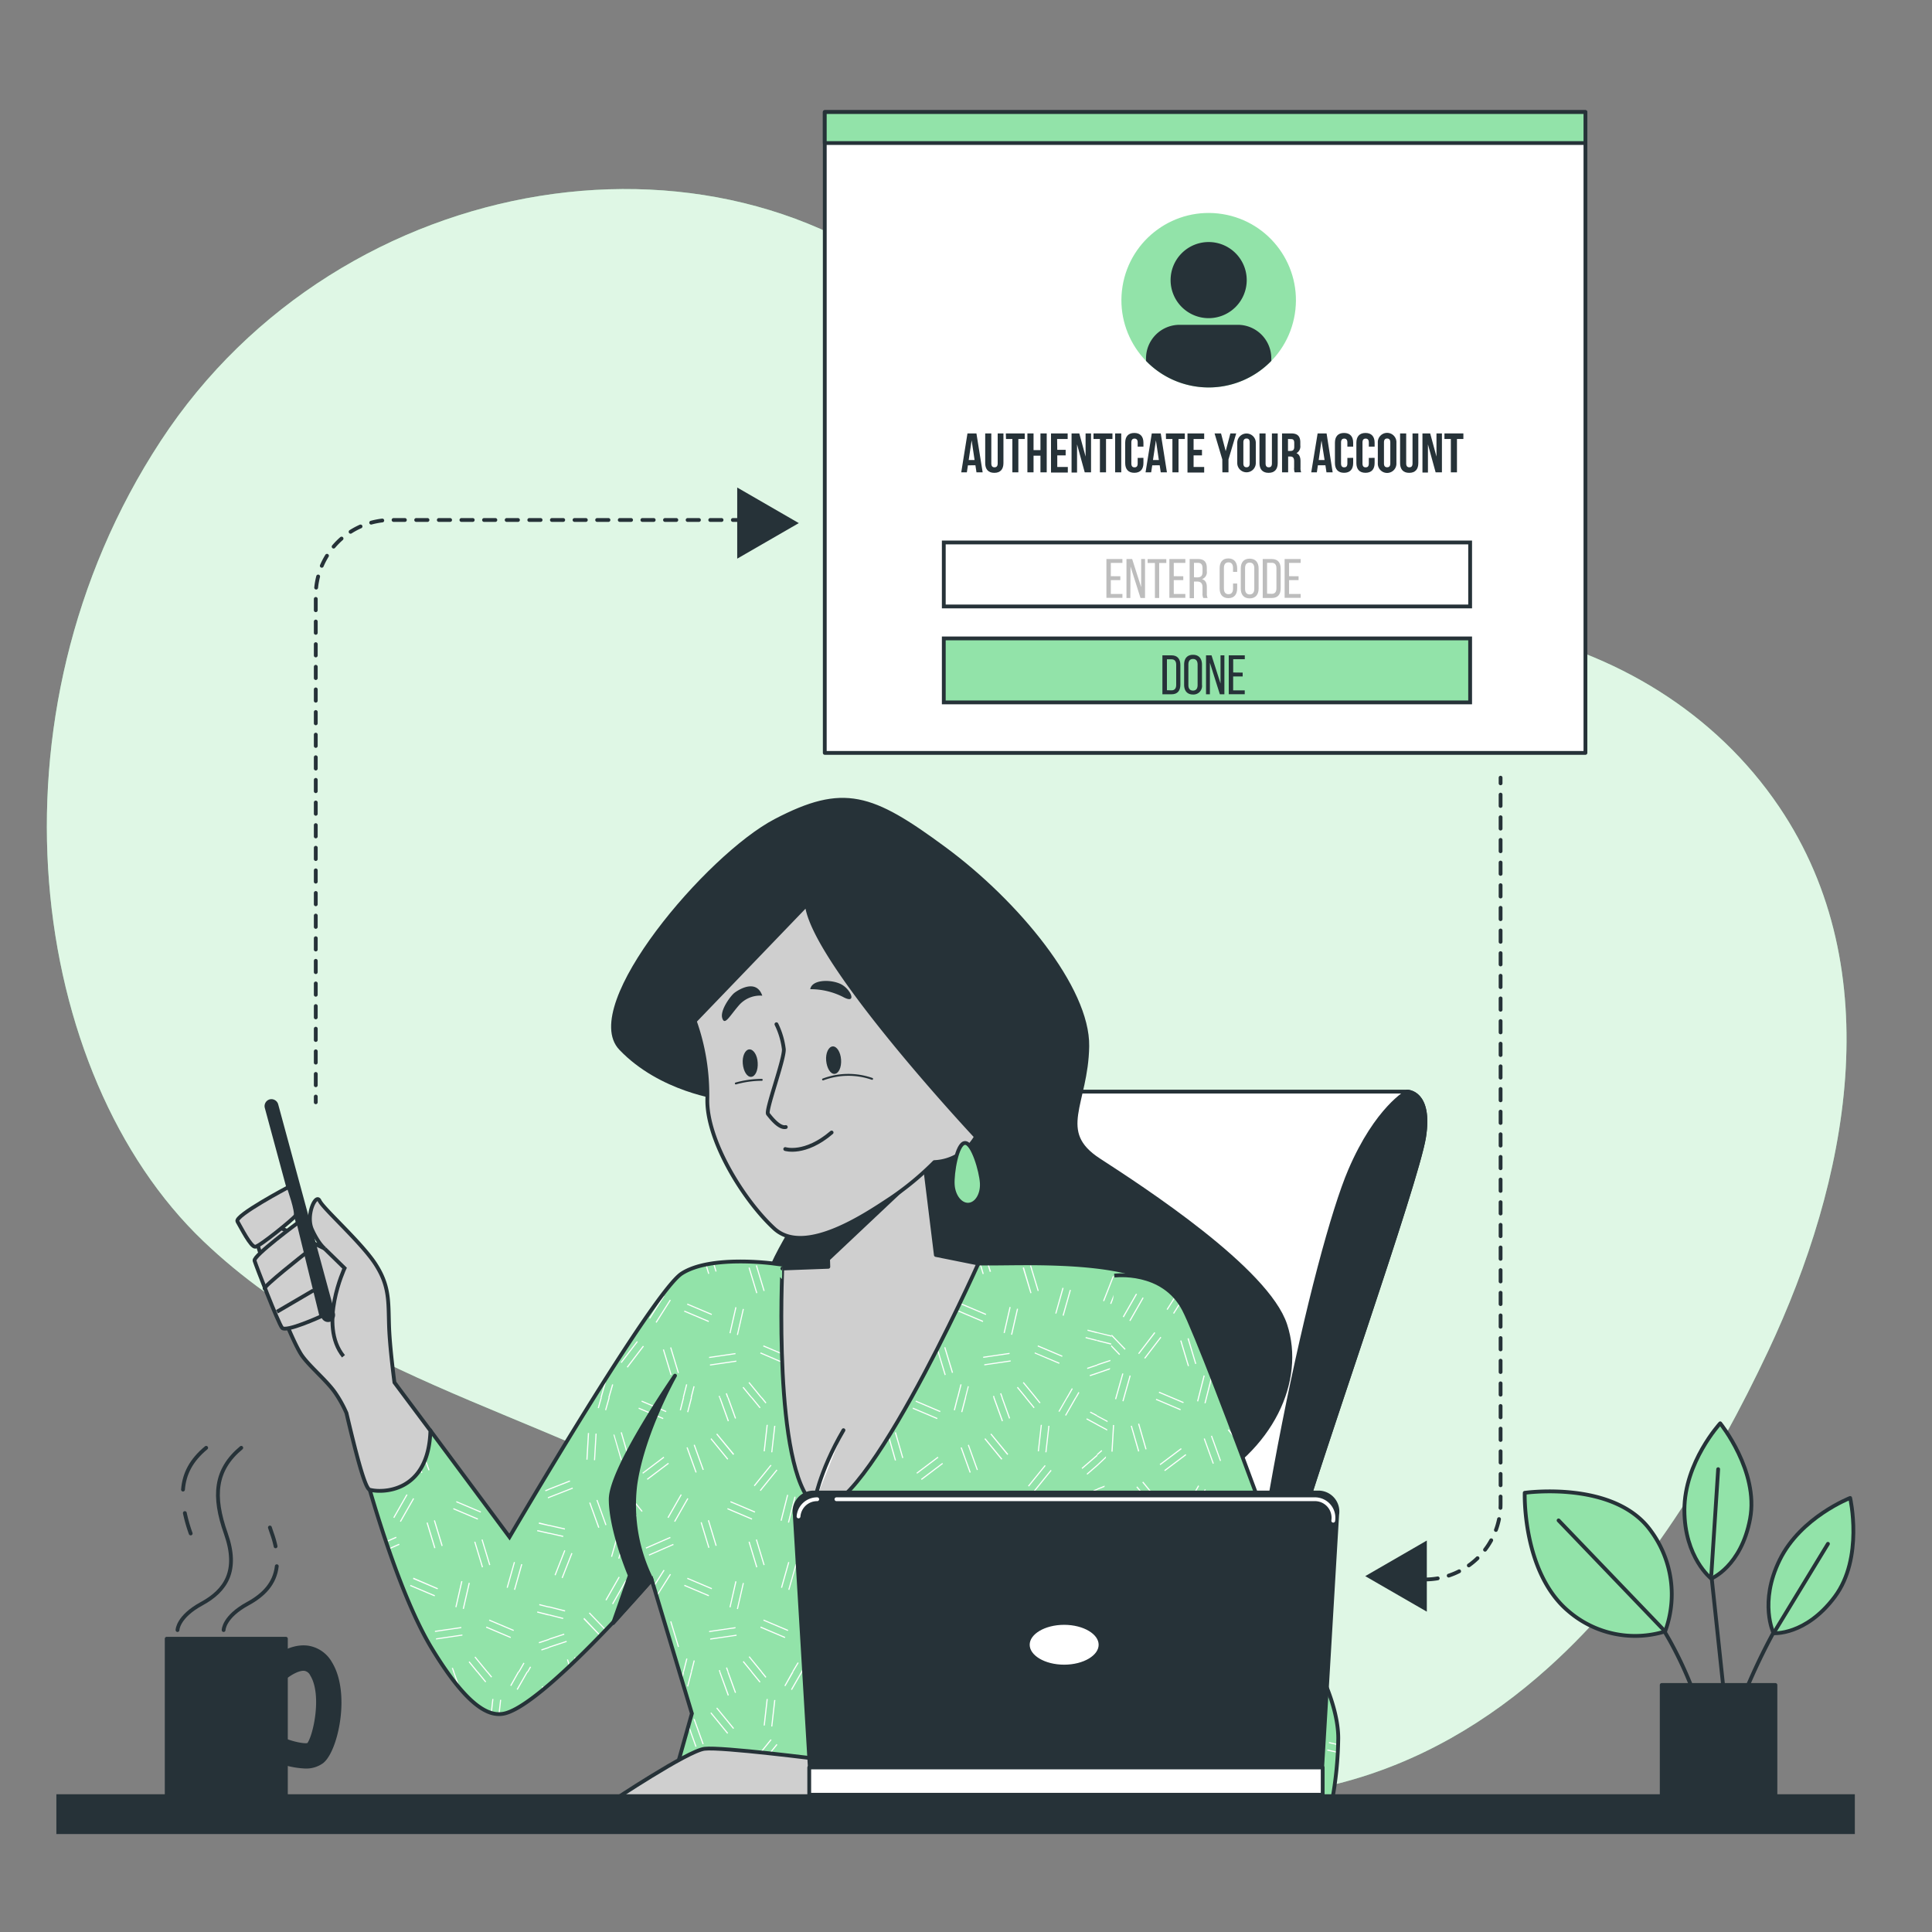 <svg xmlns="http://www.w3.org/2000/svg" viewBox="0 0 500 500"><rect x="0" y="0" width="500" height="500" fill="#808080" stroke="none"/><g id="freepik--background-simple--inject-3"><path d="M400.7,431.59c24.71-22.22,43.07-52.57,56.93-82,20.59-43.72,31.55-98.27,2.81-140.78-16.58-24.52-42.48-40-71.23-45.83-27.66-5.6-54.56-4.39-78.35-21.92-24.06-17.75-45-39.89-66.54-60.5-55.38-53-156-37.8-202.73,33.56s-34,164.06,11,207.06C93,359.81,149.38,367.36,194,397.56c22.11,15,37.57,37.07,61,50.24,27.25,15.31,60.66,21.59,91.36,13.77C367.26,456.24,385.22,445.51,400.7,431.59Z" style="fill:#92E3A9"></path><path d="M400.7,431.59c24.71-22.22,43.07-52.57,56.93-82,20.59-43.72,31.55-98.27,2.81-140.78-16.58-24.52-42.48-40-71.23-45.83-27.66-5.6-54.56-4.39-78.35-21.92-24.06-17.75-45-39.89-66.54-60.5-55.38-53-156-37.8-202.73,33.56s-34,164.06,11,207.06C93,359.81,149.38,367.36,194,397.56c22.11,15,37.57,37.07,61,50.24,27.25,15.31,60.66,21.59,91.36,13.77C367.26,456.24,385.22,445.51,400.7,431.59Z" style="fill:#fff;opacity:0.7"></path></g><g id="freepik--Plants--inject-3"><line x1="446.76" y1="443.85" x2="442.89" y2="407.52" style="fill:none;stroke:#263238;stroke-linecap:round;stroke-linejoin:round;stroke-width:0.985px"></line><path d="M442.87,408.54s-6.95-5.41-6.95-17.78,9.27-22.41,9.27-22.41,10.05,12.37,7.73,24.73S442.87,408.54,442.87,408.54Z" style="fill:#92E3A9;stroke:#263238;stroke-linecap:round;stroke-linejoin:round;stroke-width:0.985px"></path><line x1="442.89" y1="407.52" x2="444.66" y2="380.22" style="fill:none;stroke:#263238;stroke-linecap:round;stroke-linejoin:round;stroke-width:0.985px"></line><path d="M450.33,441.17a161.91,161.91,0,0,1,12.31-25.07" style="fill:none;stroke:#263238;stroke-linecap:round;stroke-linejoin:round;stroke-width:0.985px"></path><path d="M459,422.67s-3.86-7.93,1.6-19,18.22-16,18.22-16,3.55,15.53-4,25.6S459,422.67,459,422.67Z" style="fill:#92E3A9;stroke:#263238;stroke-linecap:round;stroke-linejoin:round;stroke-width:0.985px"></path><line x1="459" y1="422.67" x2="473.07" y2="399.54" style="fill:none;stroke:#263238;stroke-linecap:round;stroke-linejoin:round;stroke-width:0.985px"></line><path d="M440.49,444.41a100.59,100.59,0,0,0-8.5-20.09L426.58,415" style="fill:none;stroke:#263238;stroke-linecap:round;stroke-linejoin:round;stroke-width:0.985px"></path><path d="M430.93,422.21a26.45,26.45,0,0,1-25-5.22c-12-10.08-11.33-30.65-11.33-30.65s23.26-3.32,32.65,9.86A27.65,27.65,0,0,1,430.93,422.21Z" style="fill:#92E3A9;stroke:#263238;stroke-linecap:round;stroke-linejoin:round;stroke-width:0.985px"></path><line x1="430.93" y1="422.21" x2="403.36" y2="393.48" style="fill:none;stroke:#263238;stroke-linecap:round;stroke-linejoin:round;stroke-width:0.985px"></line><rect x="430.05" y="436.07" width="29.43" height="28.86" style="fill:#263238;stroke:#263238;stroke-linecap:round;stroke-linejoin:round;stroke-width:0.985px"></rect></g><g id="freepik--Window--inject-3"><rect x="213.45" y="29" width="196.86" height="165.85" style="fill:#fff;stroke:#263238;stroke-linecap:round;stroke-linejoin:round;stroke-width:0.985px"></rect><path d="M254.31,122.24h-1.6l-.27-1.82H250.5l-.28,1.82h-1.45l1.61-10.07h2.32Zm-3.61-3.19h1.52l-.76-5.1Z" style="fill:#263238"></path><path d="M256.55,112.17v7.77c0,.72.32,1,.82,1s.83-.26.83-1v-7.77h1.49v7.67c0,1.61-.8,2.53-2.36,2.53s-2.36-.92-2.36-2.53v-7.67Z" style="fill:#263238"></path><path d="M260.31,112.17h4.89v1.44h-1.65v8.63H262v-8.63h-1.65Z" style="fill:#263238"></path><path d="M267.48,122.24h-1.59V112.17h1.59v4.32h1.79v-4.32h1.62v10.07h-1.62v-4.31h-1.79Z" style="fill:#263238"></path><path d="M273.62,116.41h2.17v1.44h-2.17v3h2.73v1.44H272V112.17h4.31v1.44h-2.73Z" style="fill:#263238"></path><path d="M278.74,115v7.29h-1.42V112.17h2l1.63,6v-6h1.41v10.07h-1.63Z" style="fill:#263238"></path><path d="M283,112.17h4.9v1.44h-1.66v8.63h-1.58v-8.63H283Z" style="fill:#263238"></path><path d="M288.6,112.17h1.58v10.07H288.6Z" style="fill:#263238"></path><path d="M295.92,118.49v1.34c0,1.61-.8,2.53-2.36,2.53s-2.36-.92-2.36-2.53v-5.24c0-1.62.81-2.54,2.36-2.54s2.36.92,2.36,2.54v1h-1.49v-1.08c0-.72-.32-1-.82-1s-.82.28-.82,1v5.44c0,.72.31,1,.82,1s.82-.25.82-1v-1.44Z" style="fill:#263238"></path><path d="M302,122.24h-1.6l-.27-1.82H298.2l-.28,1.82h-1.45l1.61-10.07h2.32Zm-3.61-3.19h1.52l-.76-5.1Z" style="fill:#263238"></path><path d="M301.73,112.17h4.9v1.44H305v8.63h-1.58v-8.63h-1.66Z" style="fill:#263238"></path><path d="M308.9,116.41h2.17v1.44H308.9v3h2.74v1.44h-4.32V112.17h4.32v1.44H308.9Z" style="fill:#263238"></path><path d="M316.33,118.9l-2-6.73H316l1.21,4.59,1.21-4.59h1.51l-2,6.73v3.34h-1.58Z" style="fill:#263238"></path><path d="M320.2,114.59a2.4,2.4,0,1,1,4.8,0v5.24a2.4,2.4,0,1,1-4.8,0Zm1.58,5.34c0,.72.32,1,.82,1s.82-.27.82-1v-5.44c0-.72-.32-1-.82-1s-.82.28-.82,1Z" style="fill:#263238"></path><path d="M327.53,112.17v7.77c0,.72.32,1,.82,1s.82-.26.82-1v-7.77h1.5v7.67c0,1.61-.8,2.53-2.36,2.53s-2.36-.92-2.36-2.53v-7.67Z" style="fill:#263238"></path><path d="M335.06,122.24a3,3,0,0,1-.14-1.24v-1.58c0-.93-.32-1.28-1-1.28h-.55v4.1h-1.58V112.17h2.39c1.64,0,2.34.76,2.34,2.32v.79a2,2,0,0,1-1,2c.79.33,1.05,1.09,1.05,2.14V121a2.91,2.91,0,0,0,.17,1.22Zm-1.73-8.63v3.09H334c.59,0,.95-.26.95-1.06v-1c0-.72-.24-1-.8-1Z" style="fill:#263238"></path><path d="M344.89,122.24h-1.6l-.27-1.82h-1.95l-.27,1.82h-1.45L341,112.17h2.32Zm-3.61-3.19h1.52L342,114Z" style="fill:#263238"></path><path d="M350.2,118.49v1.34c0,1.61-.81,2.53-2.36,2.53s-2.36-.92-2.36-2.53v-5.24c0-1.62.8-2.54,2.36-2.54s2.36.92,2.36,2.54v1h-1.5v-1.08c0-.72-.32-1-.82-1s-.82.28-.82,1v5.44c0,.72.32,1,.82,1s.82-.25.82-1v-1.44Z" style="fill:#263238"></path><path d="M355.75,118.49v1.34c0,1.61-.8,2.53-2.36,2.53s-2.36-.92-2.36-2.53v-5.24c0-1.62.81-2.54,2.36-2.54s2.36.92,2.36,2.54v1h-1.5v-1.08c0-.72-.31-1-.82-1s-.82.28-.82,1v5.44c0,.72.32,1,.82,1s.82-.25.82-1v-1.44Z" style="fill:#263238"></path><path d="M356.58,114.59a2.41,2.41,0,1,1,4.81,0v5.24a2.41,2.41,0,1,1-4.81,0Zm1.59,5.34c0,.72.31,1,.82,1s.82-.27.82-1v-5.44c0-.72-.32-1-.82-1s-.82.28-.82,1Z" style="fill:#263238"></path><path d="M363.92,112.17v7.77c0,.72.32,1,.82,1s.82-.26.82-1v-7.77h1.5v7.67c0,1.61-.8,2.53-2.36,2.53s-2.36-.92-2.36-2.53v-7.67Z" style="fill:#263238"></path><path d="M369.55,115v7.29h-1.42V112.17h2l1.63,6v-6h1.41v10.07h-1.63Z" style="fill:#263238"></path><path d="M373.82,112.17h4.9v1.44h-1.66v8.63h-1.58v-8.63h-1.66Z" style="fill:#263238"></path><circle cx="312.8" cy="77.7" r="22.58" transform="translate(186.35 374.16) rotate(-80.85)" style="fill:#92E3A9"></circle><path d="M322.65,72.49a9.85,9.85,0,1,1-9.85-9.85A9.85,9.85,0,0,1,322.65,72.49Z" style="fill:#263238"></path><path d="M296.59,93.4a22.56,22.56,0,0,0,32.42,0v-.65a8.68,8.68,0,0,0-8.68-8.69H305.28a8.69,8.69,0,0,0-8.69,8.69Z" style="fill:#263238"></path><rect x="244.25" y="140.39" width="136.22" height="16.56" style="fill:none;stroke:#263238;stroke-miterlimit:10;stroke-width:0.985px"></rect><rect x="244.25" y="165.22" width="136.22" height="16.56" style="fill:#92E3A9;stroke:#263238;stroke-miterlimit:10;stroke-width:0.985px"></rect><path d="M289.94,149.14v1h-2.46v3.58h3v1h-4.14V144.68h4.14v1h-3v3.44Z" style="fill:#bdbdbd"></path><path d="M292.53,154.76h-1V144.68H293l2.33,7.28v-7.28h1v10.08h-1.17l-2.58-8.15Z" style="fill:#bdbdbd"></path><path d="M298.89,154.76V145.7H297v-1h4.84v1H300v9.06Z" style="fill:#bdbdbd"></path><path d="M306.23,149.14v1h-2.46v3.58h3v1h-4.14V144.68h4.14v1h-3v3.44Z" style="fill:#bdbdbd"></path><path d="M310.07,144.68c1.59,0,2.25.81,2.25,2.3v.82a1.89,1.89,0,0,1-1.25,2.08c.92.27,1.26,1,1.26,2.1v1.57a2.64,2.64,0,0,0,.2,1.21H311.4a2.65,2.65,0,0,1-.19-1.23V152c0-1.14-.53-1.5-1.47-1.5H309v4.31h-1.12V144.68Zm-.28,4.75c.89,0,1.42-.29,1.42-1.38v-1c0-.9-.33-1.38-1.17-1.38H309v3.73Z" style="fill:#bdbdbd"></path><path d="M320.18,147.11V148h-1.07v-1c0-.91-.36-1.46-1.18-1.46s-1.18.55-1.18,1.46v5.32c0,.91.37,1.46,1.18,1.46s1.18-.55,1.18-1.46v-1.31h1.07v1.25c0,1.53-.73,2.54-2.28,2.54s-2.26-1-2.26-2.54v-5.21c0-1.52.72-2.53,2.26-2.53S320.18,145.59,320.18,147.11Z" style="fill:#bdbdbd"></path><path d="M321.11,147.11c0-1.54.76-2.53,2.3-2.53s2.32,1,2.32,2.53v5.21c0,1.53-.76,2.54-2.32,2.54s-2.3-1-2.3-2.54Zm1.11,5.27c0,.92.39,1.46,1.19,1.46s1.2-.54,1.2-1.46v-5.32c0-.91-.38-1.46-1.2-1.46s-1.19.55-1.19,1.46Z" style="fill:#bdbdbd"></path><path d="M329.15,144.68c1.57,0,2.29.95,2.29,2.51v5.08c0,1.54-.72,2.49-2.29,2.49h-2.36V144.68Zm0,9c.8,0,1.19-.5,1.19-1.42v-5.18c0-.92-.39-1.43-1.21-1.43h-1.21v8Z" style="fill:#bdbdbd"></path><path d="M336.07,149.14v1h-2.46v3.58h3v1h-4.15V144.68h4.15v1h-3v3.44Z" style="fill:#bdbdbd"></path><path d="M303.2,169.6c1.56,0,2.28,1,2.28,2.51v5.08c0,1.54-.72,2.49-2.28,2.49h-2.37V169.6Zm0,9.06c.81,0,1.2-.51,1.2-1.43v-5.18c0-.92-.39-1.42-1.21-1.42H302v8Z" style="fill:#263238"></path><path d="M306.45,172c0-1.54.76-2.54,2.3-2.54s2.32,1,2.32,2.54v5.21a2.22,2.22,0,0,1-2.32,2.53c-1.54,0-2.3-1-2.3-2.53Zm1.1,5.27c0,.92.39,1.45,1.2,1.45s1.19-.53,1.19-1.45V172c0-.91-.37-1.46-1.19-1.46s-1.2.55-1.2,1.46Z" style="fill:#263238"></path><path d="M313.12,179.68h-1V169.6h1.42l2.33,7.29V169.6h1v10.08H315.7l-2.58-8.15Z" style="fill:#263238"></path><path d="M321.6,174.07v1h-2.46v3.59h3v1H318V169.6h4.15v1h-3v3.44Z" style="fill:#263238"></path><rect x="213.45" y="29" width="196.86" height="8.02" style="fill:#92E3A9;stroke:#263238;stroke-linecap:round;stroke-linejoin:round;stroke-width:0.985px"></rect><line x1="81.72" y1="285.27" x2="81.72" y2="283.79" style="fill:none;stroke:#263238;stroke-linecap:round;stroke-linejoin:round;stroke-width:0.985px"></line><path d="M81.72,280.86V154.07a19.5,19.5,0,0,1,19.51-19.5H194" style="fill:none;stroke:#263238;stroke-linecap:round;stroke-linejoin:round;stroke-width:0.985px;stroke-dasharray:2.927,2.927"></path><line x1="195.51" y1="134.57" x2="196.98" y2="134.57" style="fill:none;stroke:#263238;stroke-linecap:round;stroke-linejoin:round;stroke-width:0.985px"></line><polygon points="206.73 135.38 190.79 126.17 190.79 144.58 206.73 135.38" style="fill:#263238"></polygon><line x1="358.9" y1="408.76" x2="360.38" y2="408.76" style="fill:none;stroke:#263238;stroke-linecap:round;stroke-linejoin:round;stroke-width:0.985px"></line><path d="M363.31,408.76h5.47a19.57,19.57,0,0,0,19.57-19.57v-185" style="fill:none;stroke:#263238;stroke-linecap:round;stroke-linejoin:round;stroke-width:0.985px;stroke-dasharray:2.93,2.93"></path><line x1="388.35" y1="202.73" x2="388.35" y2="201.26" style="fill:none;stroke:#263238;stroke-linecap:round;stroke-linejoin:round;stroke-width:0.985px"></line><polygon points="353.32 407.9 369.26 417.1 369.26 398.69 353.32 407.9" style="fill:#263238"></polygon></g><g id="freepik--Character--inject-3"><path d="M269.79,287.86a10,10,0,0,1,8.88-5.35h85.55s6.18,0,4.33,11.75-27.21,83.49-33.4,105.13-7.42,67.41-7.42,67.41H225.07S233.3,357.53,269.79,287.86Z" style="fill:#fff;stroke:#263238;stroke-linecap:round;stroke-linejoin:round;stroke-width:0.985px"></path><path d="M349.38,302.92c-8.65,20.18-27,100-29.92,163.88h8.27S329,421,335.15,399.39s31.54-93.38,33.4-105.13-4.33-11.75-4.33-11.75S356.31,286.74,349.38,302.92Z" style="fill:#263238;stroke:#263238;stroke-linecap:round;stroke-linejoin:round;stroke-width:0.985px"></path><path d="M186.7,284.13s-15.7-1.91-26.07-12.81,22.54-49.77,40.11-58.93,24.81-6.65,43.65,7.24,37.23,36.18,37,51.13-8.37,22.1,3,29.47,43.55,28.3,48.25,42.68-3.45,32.27-22.32,42-49.83,9.28-79.65-.36S194.36,344.41,198.2,332s14-20.94,10.94-30.38S186.7,284.13,186.7,284.13Z" style="fill:#263238;stroke:#263238;stroke-linecap:round;stroke-linejoin:round;stroke-width:0.985px"></path><path d="M200.16,327s-16.24-2.26-23.74,2.59-44.56,68.19-44.56,68.19l-20.47-27.55L93.64,378.2s8.32,32.2,18,48.22,15.2,17.64,18.52,17.11c9.88-1.57,38.5-34.68,38.5-34.68l10.4,34.6L172,468.6H303.5L287.55,442s20.81-96,15.51-106.17S266.88,327,257.17,327h-27.8a69.3,69.3,0,0,1-12.79,1.32A161.22,161.22,0,0,1,200.16,327Z" style="fill:#92E3A9"></path><path d="M288,330.24l.27.11-2.52,6.42-.28-.11Zm-.69,7.14.27.11,2.53-6.42-.28-.11Zm11.47,20.43-.29-.08-1.11,3.95h.31Zm1.9.54-.29-.08-1,3.41h.3Zm-12,.22.94,3.11h.31l-1-3.2Zm2.18-.65-.29.08,1.11,3.68h.31Zm8.05-14.69,3.43-6-.25-.15-3.43,6Zm1.72,1,3.21-5.61c0-.17,0-.32-.06-.48l-3.41,5.95Zm2.25,8.53.57-.75.06-.55-.87,1.12Zm-8.49-6.09,4.78,5,.21-.2-4.78-5ZM292.88,348l4.77,5,.22-.2-4.78-5Zm-5.27,0,.08-.29L284,346.8v.3Zm-3.66-3,4.15,1.05.07-.29L284,344.76Zm4.63,8.93-.09-.28L284,355.21v.31Zm-.71-2.16-3.92,1.3v.31l4-1.33Zm-2.17,55.87,2.52-6.42-.27-.11-2.53,6.42Zm4.08-5.81-2.52,6.42.27.11,2.53-6.42Zm-.13,30.1-.77-2.57-.29.08.94,3.1Zm5-43.18-.28.1,2.34,6.49.06,0,.09-.45Zm1.57-.57,1.23,3.39c0-.19.07-.38.1-.58l-1.05-2.91Zm4.38-16.9.16.53.09-.6Zm-6.58-.39-.4,6.88.29,0,.4-6.89Zm1.57,7,.29,0,.4-6.89-.29,0Zm-8.41-7.3.14-.26-3.4-1.83v.34Zm-3.26-4,4.19,2.25.14-.26L284,366.33Zm2.62,10.41-.19-.22L284,379v.39Zm-1.29-1.49-.19-.23-1.14,1v.39ZM284,387.34v.31l6.22-2.43-.11-.27Zm0-2.12v.32l5.5-2.15-.11-.28Zm3.67,12.52.07-.29-3.74-.84v.3Zm.43-1.92.07-.29-4.17-.94v.3ZM287.61,419l.08-.28-3.74-.95v.31ZM284,416l4.15,1.06.07-.29L284,415.71Zm4.63,8.93-.09-.28L284,426.15v.32Zm-.62-1.87-.09-.28L284,424.08v.31Zm8.89-58.62.79-2.77h-.31l-.76,2.69Zm2.83-2.77h-.3l-.91,3.22.28.09Zm-9.1,3.49.29-.08-1-3.41h-.31Zm2.17-.65-.85-2.84h-.31l.88,2.93Zm1.65,95.35,2.34,6.48.28-.1-2.34-6.48Zm4.47,5.71-2.34-6.48-.28.1,2.35,6.48Zm3.31,1.6-.29-.08-.42,1.5h.31ZM284,439.85l3.26,1.75.14-.26-3.4-1.83Zm0-2.24L288,439.8l.06-.3L284,437.28ZM286.57,448l-.19-.23L284,449.9v.38Zm-1.29-1.5-.19-.22-1.14,1v.39Zm4.78,9.36L284,458.28v.32l6.22-2.44Zm-6.11.59,5.5-2.15-.11-.27-5.39,2.1Zm0,11.07v.31l3.31.74h.38l.05-.2Zm4.1-.79.07-.29-4.17-.94v.31Zm-73.57-130.1.27.11,2.53-6.42-.28-.11Zm1.83.72.28.11,2.52-6.42-.27-.11Zm64.62,8.95,3,.77v-.3l-2.95-.75Zm.56-2.19-.08.28,2.54.65v-.31ZM284,355.52v-.31l-2,.67.09.28ZM281.32,354l.09.28,2.54-.84v-.31ZM276,361.68h.34l1.3-2.26-.25-.15Zm2.28,0h.34l.73-1.28-.25-.15Zm-14.87-2.76-.23.19,2.11,2.57h.38Zm1.3-1.06,3.13,3.82h.38l-3.28-4Zm-7.46,3.37-.27.1.12.35h.32Zm1.58-.57.37,1h.31l-.4-1.12Zm-10.82,1,.85-3.35-.29-.07-.87,3.42Zm2.47-2.94-.75,2.94H250l.73-2.86Zm-22.67-.93-.29-.08-1.12,3.95h.31Zm1.89.54-.28-.08-1,3.41h.31Zm-12,.22.94,3.11h.31l-1-3.2Zm2.17-.65-.28.08,1.11,3.68h.3Zm8.06-14.69,3.43-6-.26-.15-3.43,6Zm1.46.84.25.14,3.43-6-.26-.15Zm39.13,4.4,6.35,2.69.11-.27-6.35-2.69Zm-.77,1.81,6.35,2.69.11-.27L267.81,350Zm5.35-10.36.28.08,1.88-6.63-.29-.09Zm1.89.54.29.08,1.87-6.64-.28-.08ZM264.67,328.1l2,6.6.28-.08L265,328Zm1.88-.57,2,6.6.28-.08-2-6.6ZM244.76,355.8l-2-6.6-.28.08,2,6.61Zm1.89-.57-2-6.6-.29.08,2,6.61Zm7.8-3.82,6.83-1,0-.29-6.83,1Zm.28,1.95,6.83-1,0-.29-6.83,1Zm5-8.41.29.07,1.54-6.72-.29-.07Zm3.46-6.28-1.54,6.72.29.07,1.54-6.72ZM239,341.12l.25.16,3.69-5.83-.25-.15Zm5.61-4.61-.25-.16-3.69,5.83.25.16Zm-6.41-6.71,6.32-2.76,0-.07h-.54l-5.87,2.56Zm.67,1.53.12.27,6.32-2.75-.12-.27Zm-6-4.36h-.31L231,332.39l.29.08Zm-3.45,5,1.4-5h-.31l-1.38,4.88Zm27.06-2.88L255.8,327h-.31l.65,2.16Zm-2.17.65.29-.08-.8-2.65h-.31Zm-22.64,22.86.23.18,4.2-5.47-.24-.18Zm1.56,1.2.24.18,4.19-5.48-.23-.18Zm-9.82-7.11,4.78,5,.22-.2-4.78-5ZM221.93,348l4.78,5,.21-.2-4.77-5Zm26.18-8.84-.12.27,6.35,2.7.12-.28Zm.65-1.54,6.35,2.69.12-.27-6.35-2.69ZM216.67,348l.07-.29L213,346.8v.3Zm-3.66-3,4.14,1.05.08-.29L213,344.76Zm4.63,8.93-.1-.28L213,355.21v.31Zm-.72-2.16-3.91,1.3v.31l4-1.33Zm.08,49.34-2.52,6.42.27.11,2.53-6.42Zm1.84.72-2.53,6.42.28.11,2.52-6.42Zm62.3-34.51,2.81,1.52v-.34l-2.67-1.44Zm1.07-2-.14.25,1.88,1v-.34ZM284,379l-2.79,2.42.19.22,2.6-2.25Zm-3.89,1.15,3.89-3.36v-.39l-4.08,3.52Zm3.58,7.36.1.28.21-.09v-.31Zm-.72-1.83.1.27.93-.36v-.32Zm1,11-3-.68-.07.29,3.06.69Zm0-2-2.56-.58-.06.29,2.62.59Zm0,23.15L281,417l-.07.29,3,.77Zm-2.46-2.66-.08.29L284,416v-.3ZM284,426.47v-.32l-2,.67.09.28Zm0-2.08v-.31l-2.63.87.09.28ZM243.4,365.18l-6.35-2.7-.11.27,6.35,2.7Zm-7.23-.61,6.35,2.69.11-.27-6.35-2.69Zm41.45,65.79-.25-.14L276,432.63h.34Zm1.71,1-.25-.15-.82,1.44h.34Zm-16.17-1.29,2.11,2.58h.38l-2.26-2.77Zm1.53-1.25,3.13,3.83h.38l-3.28-4Zm-7.46,3.38-.27.1.12.35h.32Zm1.58-.57.37,1h.31l-.4-1.12Zm-10-2.33-.29-.08-.87,3.43H248Zm1.62.41-.75,2.94H250l.73-2.87Zm-22.67-.94-.29-.08-1.12,4h.31Zm1.89.54-.28-.08-1,3.42h.31Zm-12,.22.94,3.12h.31l-1-3.2Zm1.89-.56,1.11,3.68h.3l-1.13-3.77Zm11.51-20.9-3.43,6,.26.15,3.43-6Zm2,1.12-.26-.15-3.42,6,.25.15Zm27.89-32.86L256.54,371l-.22.19,4.36,5.34Zm-1.52,1.25L255,372.22l-.23.19,4.37,5.34Zm-10.81-2.92,2.34,6.48.28-.1-2.34-6.48Zm1.86-.67,2.34,6.48.27-.1-2.34-6.48Zm24.49,47.86-6.35-2.69-.11.27,6.35,2.69Zm-.77,1.82-6.35-2.7-.11.28,6.35,2.69Zm.76-19.42-1.87,6.64.28.08,1.88-6.64Zm2.18.62-.28-.08-1.88,6.63.29.08Zm-10.17.71-2-6.6-.28.08,2,6.61Zm1.89-.57-2-6.6-.29.08,2,6.61Zm-20-17.27-3.43,6,.25.14,3.43-6Zm-1.46-.83-.26-.15-3.42,6,.25.14Zm-11.65,5.45L231.37,387l-.23.19,4.37,5.34Zm1.52-1.25-4.36-5.34-.23.19,4.36,5.34Zm-13.8-2.17,2.34,6.49.28-.1-2.35-6.49Zm1.85-.67,2.34,6.49.28-.1-2.34-6.49ZM273,393.52l.29.07,1.7-6.68-.29-.08Zm3.9-6.13-.29-.07-1.7,6.68.29.07ZM265.62,393l-6.35-2.69-.11.27,6.35,2.7Zm.77-1.81L260,388.5l-.11.27,6.35,2.69Zm-21.63,35.56-2-6.61-.28.09,2,6.6Zm1.89-.57-2-6.61-.29.09,2,6.6Zm14.63-4.79,0-.29-6.83,1,0,.29Zm.28,1.95,0-.29-6.83,1,0,.29ZM260,416l1.54-6.72-.29-.07-1.54,6.73Zm1.92.44,1.54-6.72-.29-.07-1.54,6.73Zm-19-10-.25-.16L239,412.07l.25.16Zm1.67,1.05-.25-.16-3.69,5.83.25.16Zm-.09-9.47-.11-.27-6.33,2.76.12.27Zm.79,1.81-.12-.27-6.32,2.76.12.27Zm-12.15-3-.28-.09L231,403.33l.29.08Zm-3.77,6.1,1.87-6.64-.28-.08-1.88,6.64ZM256.42,400l-2-6.6-.29.08,2,6.61ZM252.27,394l2,6.6.29-.08-2-6.6Zm-9.59-17-5.51,4.16.18.23,5.51-4.15Zm-4.14,6,5.5-4.16-.17-.23-5.51,4.15Zm-4.76-5.71-1.91-6.63-.29.09,1.92,6.62Zm-4.09-6L231.6,378l.29-.08L230,371.27Zm-6.58-.39-.4,6.88.29,0,.4-6.89Zm1.56,7,.3,0,.4-6.89-.3,0ZM236,418.21l-.24-.18-4.19,5.48.23.18Zm1.56,1.2-.23-.18-4.2,5.48.24.18Zm-14.25-1.82,4.78,5,.22-.21-4.78-5ZM221.93,419l4.78,5,.21-.2-4.77-5Zm50.22-38.41-.23-.18-4.34,5.36.23.19Zm-1.76-1.42-4.34,5.36.23.19,4.33-5.37ZM271.6,369l-.29,0-.78,6.85.3,0Zm-2.25-.26-.77,6.86.29,0,.77-6.85Zm-14.89,44.1-6.35-2.69-.12.27,6.35,2.69Zm-5.7-4.24,6.35,2.69.12-.27-6.35-2.69Zm-32.49-37.91.14-.26-3.4-1.83v.34Zm-3.26-4,4.19,2.25.14-.26L213,366.33Zm2.62,10.41-.2-.22L213,379v.39Zm-1.29-1.49-.2-.23-1.13,1v.39Zm4.77,9.36-6.1,2.39v.31l6.21-2.43Zm-.61-1.56-.1-.28L213,385.22v.32Zm-1.82,14.35.06-.29-3.73-.84v.3ZM213,394.89l4.1.93.07-.29-4.17-.94ZM216.67,419l.07-.28-3.73-.95v.31ZM213,416l4.14,1.06.08-.29L213,415.71Zm4.63,8.93-.1-.28L213,426.15v.32Zm-.62-1.87-.1-.28L213,424.08v.31Zm56.92-57.81.25.14,2.13-3.72H276Zm1.71,1,.25.14,2.7-4.7h-.34Zm-7.89-2-2.11-2.58h-.38l2.26,2.76Zm1.3-1.06.23-.19-1.09-1.33h-.38Zm-9.48,4.52-2.18-6h-.32l2.22,6.14Zm1.57-.57.28-.1-1.94-5.37h-.31Zm-14.3-2.21.29.07.85-3.33h-.31Zm1.91.49.29.07,1-3.82h-.31Zm-22.85-1,.78-2.77h-.31l-.76,2.69Zm2.83-2.77h-.31l-.91,3.22.29.09Zm-9.1,3.49.28-.08-1-3.41h-.31Zm2.17-.65-.86-2.84h-.3l.87,2.93Zm59.47,73.55-.14.26,2.81,1.52v-.34Zm.93-1.73-.14.26,1.88,1v-.33ZM284,450.28v-.38l-2.79,2.41.19.22Zm0-2.6v-.39l-4.08,3.53.19.22Zm-.31,10.72.1.28.21-.08v-.32Zm-.72-1.83.1.28.93-.37v-.32Zm-2,10.31-.07.29,3.06.69v-.31Zm3-1.35-2.56-.58-.06.29,2.62.6ZM243.4,436.12l-6.35-2.69-.11.27,6.35,2.69Zm-7.23-.61,6.35,2.7.11-.28-6.35-2.69Zm20.15,6.59,4.36,5.34.23-.19-4.37-5.33Zm3.07,6.4L255,443.17l-.23.18,4.37,5.34ZM251.2,452l-2.34-6.49-.28.1,2.34,6.49Zm1.85-.67-2.34-6.49-.27.1,2.34,6.49Zm-4,7.51-.25-.15-3.43,6,.25.15Zm-1.71-1-.26-.14-3.42,6,.25.15Zm-11.65,5.45L231.37,458l-.23.18,4.37,5.34Zm1.52-1.25-4.36-5.33-.23.18,4.36,5.34Zm-11.18,4.22-2.35-6.48-.27.1,2.34,6.48Zm1.85-.67-2.34-6.48-.28.1,2.34,6.48Zm47-7.73-.29-.07-1.7,6.68.29.07Zm1.91.48-.29-.07-1.7,6.69.29.07ZM265.62,464l-6.35-2.69-.11.27,6.35,2.69Zm.77-1.82L260,459.44l-.11.27,6.35,2.7Zm-33.54,5.51-.28,1h.31l.25-.88Zm-1.62-.46-.28-.08-.43,1.5h.31Zm22.92-2.76,1.26,4.18h.31l-1.28-4.27Zm-1.6.48-.28.08,1.08,3.62h.31Zm-9.69-16.63-.18-.23-5.51,4.15.18.24Zm1.18,1.58-.17-.24-5.51,4.15.18.24Zm-10.54-1.47.28-.09-1.91-6.62-.29.08Zm-1.61.46L230,442.22l-.28.08,1.91,6.62Zm-8.89,0,.4-6.88-.29,0-.4,6.89Zm2,.12.4-6.89h-.3l-.4,6.88Zm47.18,2.58-.23-.19-4.34,5.36.23.19Zm-1.76-1.43-4.34,5.36.23.19,4.33-5.36Zm1.21-10.16-.29,0-.78,6.85.3,0Zm-2.25-.25-.77,6.85.29,0,.77-6.86Zm-53.08,1.94.14-.26-3.4-1.83v.34Zm1.07-2L213,437.28v.33l4.19,2.26ZM215.63,448l-.2-.23L213,449.89v.39Zm-1.29-1.5-.2-.22-1.13,1v.39Zm4.77,9.36-6.1,2.39v.32l6.21-2.44Zm-6.1.59,5.49-2.15-.1-.27-5.39,2.1Zm0,11.07v.31l3.31.74h.37l.05-.2Zm4.1-.79.07-.29-4.17-.94v.31Zm57.08-30.41,2.13-3.72H276l-2,3.57Zm4.07-3.72-2.61,4.55.25.15,2.7-4.7Zm-10.73,2.76.23-.19-2.11-2.57h-.38Zm1.53-1.25.23-.19-1.09-1.32h-.38Zm-9.48,4.52-2.18-6h-.32l2.22,6.13Zm1.57-.56.28-.11-1.94-5.36h-.31Zm-14-2.14.85-3.33h-.31l-.83,3.26Zm1.62.41.29.07,1-3.81h-.31Zm-22.85-1,.78-2.76h-.31l-.76,2.68Zm2.52-2.76-.91,3.22.29.08.93-3.3Zm-8.79,3.49.28-.09-1-3.4h-.31Zm1.88-.57.29-.08-.86-2.84h-.3ZM210,346.33l3,.77v-.3l-2.95-.75Zm.56-2.19-.07.28,2.54.65v-.31ZM213,355.52v-.31l-2,.67.1.28ZM210.38,354l.09.28,2.54-.84v-.31ZM205,361.68h.34l1.3-2.26-.26-.15Zm2.27,0h.34l.74-1.28-.26-.15Zm-14.86-2.76-.23.19,2.11,2.57h.38Zm1.3-1.06,3.12,3.82h.39l-3.28-4Zm-7.46,3.37-.28.1.13.35h.31Zm1.58-.57.36,1h.32l-.4-1.12Zm-10.83,1,.85-3.35-.28-.07-.87,3.42Zm2.48-2.94-.75,2.94h.31l.72-2.86Zm-23.77,2.94,1.09-3.87-.28-.08-1.12,3.95Zm3-3.33-.29-.08-1,3.41h.31Zm38.78-9.88,6.35,2.69.12-.27-6.35-2.69Zm-.77,1.81L203.1,353l.12-.27L196.87,350Zm5.35-10.36.29.08,1.87-6.63-.28-.09Zm1.9.54.28.08,1.88-6.64-.28-.08ZM193.72,328.1l2,6.6.28-.08L194,328Zm1.89-.57,2,6.6.28-.08-2-6.6Zm-24.06,21.75,2,6.61.28-.09-2-6.6Zm4.16,6-2-6.6-.28.08,2,6.61Zm7.8-3.82,6.83-1,0-.29-6.83,1Zm.23,1.66,0,.29,6.83-1,0-.29Zm6.86-14.77-.29-.07L188.78,345l.28.07Zm1.64.37-1.54,6.72.28.07,1.54-6.72ZM168,341.12l.25.16,3.69-5.83-.25-.15Zm1.67,1.06.25.16,3.69-5.83-.25-.16Zm15.78-13.13-.64-2.13-.3,0,.66,2.17Zm-2.17.65.28-.08-.71-2.38-.29.06Zm-22.64,22.86.23.18,4.19-5.47-.23-.18Zm6-4.1-.24-.18-4.19,5.48.24.18Zm10.5-9.29-.11.27,6.35,2.7.11-.28Zm.66-1.54,6.35,2.69.11-.27-6.35-2.69Zm-31.76,63.55-2.52,6.42.27.11,2.52-6.42Zm1.83.72-2.52,6.42.27.11,2.53-6.42Zm62.3-34.51,2.82,1.52v-.34l-2.68-1.44Zm1.08-2-.14.25,1.88,1v-.34ZM213,379l-2.8,2.42.2.22,2.6-2.25Zm-3.89,1.15,3.89-3.36v-.39l-4.08,3.52Zm3.57,7.36.11.28.21-.09v-.31Zm.32-2.24-1,.41.11.27.93-.36Zm0,11.39-3-.68-.06.29,3.06.69Zm-2.56-2.6-.07.29,2.63.59v-.3ZM213,417.74l-2.95-.75-.08.29,3,.77Zm-2.47-2.66-.07.29L213,416v-.3ZM213,426.47v-.32l-2,.67.1.28Zm0-2.08v-.31l-2.63.87.09.28Zm-47-61.64,6.35,2.7.12-.27-6.35-2.7Zm-.77,1.82,6.35,2.69.12-.27-6.35-2.69Zm41.46,65.79-.26-.14L205,432.63h.34Zm1.71,1-.26-.15-.82,1.44h.34Zm-16.17-1.29,2.11,2.58h.38l-2.26-2.77Zm1.53-1.25,3.12,3.83h.39l-3.28-4Zm-7.46,3.38-.28.1.13.35h.31Zm1.58-.57.36,1h.32l-.4-1.12Zm-11.13,1h.3l.85-3.35-.28-.08Zm2.78-2.94-.75,2.94h.31l.72-2.87ZM147,429.43l-.28.08.55,1.82.24-.22Zm1.89-.57-.29.09.27.86.23-.23Zm11.49-20.67-.26-.14-3.43,6,.26.15Zm-1.72,7,3.43-6-.26-.15-3.43,6ZM190,376.31,185.6,371l-.23.19,4.37,5.34Zm-1.53,1.25-4.37-5.34-.22.19,4.36,5.34Zm-10.8-2.92,2.34,6.48.28-.1-2.34-6.48Zm1.85-.67,2.34,6.48.28-.1-2.34-6.48ZM204,421.83l-6.35-2.69-.12.27,6.35,2.69Zm-.77,1.82-6.35-2.7-.12.28,6.35,2.69Zm.76-19.42-1.88,6.64.29.08,1.87-6.64Zm2.18.62-.28-.08L204,411.4l.28.08Zm-10.17.71-2-6.6-.28.08,2,6.61Zm1.89-.57-2-6.6-.28.08,2,6.61Zm-20-17.27-3.43,6,.26.14,3.43-6Zm-1.71-1-3.43,6,.26.14,3.43-6Zm-16,.45,4.37,5.34.22-.19L160.43,387Zm1.52-1.25,4.37,5.34.23-.19L162,385.75Zm-9.21,3,2.34,6.49.28-.1-2.34-6.49Zm1.86-.67,2.34,6.49.27-.1-2.34-6.49ZM202,393.52l.29.07,1.69-6.68-.28-.08Zm3.9-6.13-.29-.07-1.7,6.68.29.07ZM194.68,393l-6.35-2.69-.12.27,6.35,2.7Zm.77-1.81-6.35-2.69-.12.27,6.35,2.69Zm-22,28.47,2,6.6.28-.08-2-6.61Zm16.9,1.73,0-.29-6.83,1,0,.29Zm.27,1.95,0-.29-6.83,1,0,.29ZM189.06,416l1.54-6.72-.29-.07-1.53,6.73Zm1.92.44,1.54-6.72-.28-.07-1.54,6.73Zm-19.26-10.16-2.6,4.11.11.38L172,406.4Zm1.67,1.05-3.52,5.56.11.37,3.66-5.77Zm-6.28-6.82.12.27,6.32-2.76-.12-.27Zm7.23-.68-.12-.27-6.32,2.76.11.27Zm-12.15-3-.29-.09L160,403.33l.28.08Zm-3.78,6.1,1.88-6.64-.28-.08-1.88,6.64ZM185.48,400l-2-6.6-.28.08,2,6.61ZM181.32,394l2,6.6.28-.08-2-6.6Zm-9.59-17-5.5,4.16.18.23,5.5-4.15Zm-4.32,5.73.18.24,5.51-4.16-.18-.23Zm-6.77-12,1.91,6.62.29-.08-1.92-6.63Zm-1.89.54,1.91,6.63.28-.08L159,371.27Zm-7,6.49.3,0,.4-6.89h-.3Zm2.66-6.75-.29,0-.4,6.89.29,0Zm2.42,50.69-4.22-4.39-.21.2,4.23,4.4Zm-5.64-3L151,419l4.28,4.45.2-.21Zm50-38.2-.23-.18-4.33,5.36.23.19Zm-1.76-1.42-4.34,5.36.23.19,4.34-5.37ZM200.66,369l-.3,0-.77,6.85.29,0Zm-2.26-.26-.77,6.86.3,0,.77-6.85Zm-14.89,44.1-6.35-2.69-.11.27,6.35,2.69Zm.77-1.82-6.35-2.69-.11.27,6.35,2.69Zm-39.6-33.91-.19-.22-.23.2-.5.82Zm3.49,7.87-6.1,2.39v.31l6.21-2.43Zm-.61-1.56-.11-.28-5.38,2.11v.32Zm-1.83,14.35.07-.29-3.73-.84v.3Zm.44-1.92.06-.29-4.16-.94v.3ZM145.72,419l.08-.28-3.73-.95v.31Zm-3.65-3,4.14,1.06.07-.29-4.21-1.07Zm4.62,8.93-.09-.28-4.53,1.49v.32Zm-.62-1.87-.09-.28-3.91,1.29v.31ZM203,365.26l.26.14,2.13-3.72H205Zm1.71,1,.26.14,2.69-4.7h-.34Zm-7.88-2-2.11-2.58h-.38l2.26,2.76Zm1.29-1.06.23-.19-1.08-1.33h-.39Zm-9.48,4.52-2.18-6h-.31l2.21,6.14Zm1.58-.57.28-.1-1.94-5.37h-.32Zm-14.3-2.21.29.07.84-3.33h-.3Zm1.91.49.28.07,1-3.82h-.31Zm-23.14-1.06.29.08.78-2.77h-.31Zm3.12-2.69h-.31l-.91,3.22.28.09Zm52.39,76.65,2.82,1.52v-.34l-2.68-1.44Zm1.08-2-.14.26,1.88,1v-.33ZM213,450.28v-.39l-2.8,2.42.2.22Zm0-2.6v-.39l-4.08,3.53.19.22Zm-.32,10.72.11.28.21-.08v-.32Zm-.72-1.83.11.28.93-.37v-.32Zm-2,10.31-.06.29,3.06.69v-.31Zm3-1.35-2.56-.58-.07.29,2.63.6ZM185.37,442.1l4.37,5.34.23-.19-4.37-5.33Zm3.07,6.4-4.37-5.33-.22.18,4.36,5.34ZM180.26,452l-2-5.58-.14.49,1.87,5.19Zm1.85-.67-2.34-6.49-.28.1,2.34,6.49Zm-4,7.51-.26-.15-3.43,6,.26.15Zm-2-1.12L174,461.5l-.33,1.17,2.77-4.84Zm27.81.16-.28-.07-1.7,6.68.29.07Zm1.92.48-.29-.07-1.7,6.69.29.07ZM194.68,464l-6.35-2.69-.12.27,6.35,2.69Zm.77-1.82-6.35-2.69-.12.27,6.35,2.7Zm-12.24,2.29,1.26,4.18h.31l-1.29-4.27Zm-1.6.48-.29.08,1.09,3.62h.31Zm19.59-13.4-.23-.19-4.33,5.36.23.19Zm-1.76-1.43-4.34,5.36.23.19,4.34-5.36Zm1.22-10.16-.3,0-.77,6.85.29,0Zm-2.26-.25-.77,6.85.3,0,.77-6.86Zm4.85-3.31,2.13-3.72H205l-2,3.57Zm4.06-3.72-2.61,4.55.26.15,2.69-4.7Zm-10.72,2.76.23-.19-2.11-2.57h-.38Zm1.52-1.25.23-.19-1.08-1.32h-.39Zm-9.48,4.52-2.18-6h-.31l2.21,6.13Zm1.58-.56.28-.11-1.94-5.36h-.32Zm-13.9-3.81.17.55.56-2.21h-.3Zm1.51,2.08.28.07,1-3.81h-.31Zm-36.07-48.91.11.28.21-.09v-.31Zm.32-2.24-1,.41.11.27.93-.36Zm-3.07,11,3.07.69v-.3l-3-.68Zm.44-1.92,2.63.59v-.3L139.5,394Zm2.63,23.44-3-.75-.07.29,3,.77Zm-2.47-2.66-.07.29,2.54.64v-.3Zm2.47,11.39v-.32l-2,.67.09.28Zm0-2.08v-.31l-2.64.87.09.28Zm-6.34,6-.25-.14-1.38,2.41h.34Zm1.71,1-.25-.15-.82,1.44h.34Zm-16.16-1.29,2.1,2.58h.39l-2.26-2.77Zm1.52-1.25,3.13,3.83h.38l-3.28-4Zm-5.6,2.71-.28.1.37,1h.32Zm-4.3-59.1,1,1.28-1-1.33Zm-6.21,2.23,2.35,6.48.27-.1L107,374.54Zm1.86-.67,2.34,6.48.28-.1-2.34-6.48ZM133,421.83l-6.35-2.69-.11.27,6.35,2.69Zm-.77,1.82-6.34-2.7-.12.28,6.35,2.69Zm.77-19.42-1.88,6.64.28.08,1.88-6.64Zm2.18.62-.29-.08-1.87,6.63.28.08Zm-10.17.71-2-6.6-.28.08,2,6.61Zm1.88-.57-2-6.6-.28.08,2,6.61Zm-19.72-17.12-.25-.15-3.43,6,.26.14Zm-1.71-1-.25-.15-3.43,6,.26.14ZM123.73,393l-6.35-2.69-.11.27,6.35,2.7Zm.77-1.81-6.35-2.69-.11.27,6.35,2.69Zm-11.94,31.16,6.83-1,0-.29-6.83,1Zm.28,1.95,6.83-1,0-.29-6.83,1Zm5-8.4.29.06,1.54-6.72-.29-.07Zm3.46-6.29-1.54,6.73.29.06,1.54-6.72Zm-18.8-11.9-2.63,1.15.1.28,2.65-1.16Zm.78,1.81-2.77,1.21.1.28,2.79-1.22Zm9-6,2,6.61.29-.09-2-6.6Zm-1.89.57,2,6.6.29-.08-2-6.6Zm-15.1-12.79.18.23,5.51-4.15-.18-.24Zm6.88-2.35-.18-.23-5.51,4.15.18.24Zm10.41,33.91-6.35-2.69-.12.27,6.35,2.69Zm-5.7-4.24,6.35,2.69.12-.27L107,408.3Zm32.52,29.5-.14.26.25-.2Zm.93-1.73-.14.26.73.39.24-.21ZM129,443.61h.3l.41-3.7-.29,0Zm-2-.34.29.09.41-3.67-.29,0Zm7.39-10.64h-.34l-2,3.57.25.15Zm2.27,0h-.34l-2.61,4.55.26.15Zm-11.06,2.76.22-.19-2.1-2.57h-.39Zm1.52-1.25.23-.19-1.09-1.32h-.38Zm-9.88-1.51,1.43,4,.55.64-1.66-4.6Z" style="fill:#fff"></path><path d="M200.16,327s-16.24-2.26-23.74,2.59-44.56,68.19-44.56,68.19l-20.47-27.55L93.64,378.2s8.32,32.2,18,48.22,15.2,17.64,18.52,17.11c9.88-1.57,38.5-34.68,38.5-34.68l10.4,34.6L172,468.6H303.5L287.55,442s20.81-96,15.51-106.17S266.88,327,257.17,327h-27.8a69.3,69.3,0,0,1-12.79,1.32A161.22,161.22,0,0,1,200.16,327Z" style="fill:none;stroke:#263238;stroke-width:0.985px"></path><path d="M168.67,408.85a43.23,43.23,0,0,1-4.25-24.61c1.93-13.47,10.27-28.22,10.27-28.22s-16.64,24-16.64,32S163,407.72,163,407.72l-4.32,12.33Z" style="fill:#263238;stroke:#263238;stroke-linecap:round;stroke-linejoin:round;stroke-width:0.985px"></path><path d="M213.93,313.73l.44,14.12-11.91.44S200,380.1,210.6,389.37,253.2,327,253.2,327l-11-2.21-3.53-28.68Z" style="fill:#cfcfcf;stroke:#263238;stroke-linecap:round;stroke-linejoin:round;stroke-width:0.985px"></path><polygon points="239.94 301.71 214.47 325.71 214.47 317.22 239.94 301.71" style="fill:#263238;stroke:#263238;stroke-linecap:round;stroke-linejoin:round;stroke-width:0.985px"></polygon><path d="M210.6,389.37s1.28-8.34,7.69-19.24" style="fill:#fff;stroke:#263238;stroke-linecap:round;stroke-linejoin:round;stroke-width:0.985px"></path><path d="M208.8,234.11l-29,30.15a56.72,56.72,0,0,1,3.26,20c-.34,10.68,9.37,26.39,17.31,33.69s24.14-3.92,30.19-7.88a76,76,0,0,0,11.25-9.32,13.06,13.06,0,0,0,10.78-6.58S210.45,249.14,208.8,234.11Z" style="fill:#cfcfcf;stroke:#263238;stroke-linecap:round;stroke-linejoin:round;stroke-width:0.985px"></path><path d="M200.94,265.07a20.14,20.14,0,0,1,1.92,6.5c.09,2.79-4.8,15.86-4.1,16.73s2.89,3.75,4.6,3.38" style="fill:none;stroke:#263238;stroke-linecap:round;stroke-linejoin:round;stroke-width:0.985px"></path><path d="M213,279.36a18.69,18.69,0,0,1,12.7-.15" style="fill:none;stroke:#263238;stroke-linecap:round;stroke-linejoin:round;stroke-width:0.493px"></path><path d="M190.43,280.4a25.25,25.25,0,0,1,6.71-.94" style="fill:none;stroke:#263238;stroke-linecap:round;stroke-linejoin:round;stroke-width:0.493px"></path><path d="M197.28,257.68a7.29,7.29,0,0,0-6,2.44c-2.51,2.89-3.73,5.41-4.36,3.37s2.17-5.79,3.16-6.55S195.71,253.2,197.28,257.68Z" style="fill:#263238"></path><path d="M209.69,256a18.64,18.64,0,0,1,8.47,2c3.83,2.1,2-2.16-.69-3.38S210.12,253.52,209.69,256Z" style="fill:#263238"></path><path d="M254.09,306.15c.18,3-1.37,5.5-3.44,5.62s-3.9-2.2-4.08-5.18,1.07-10.67,3.14-10.79S253.92,303.16,254.09,306.15Z" style="fill:#92E3A9;stroke:#263238;stroke-linecap:round;stroke-linejoin:round;stroke-width:0.985px"></path><path d="M196.09,275c.14,2-.62,3.62-1.69,3.69s-2-1.46-2.17-3.42.62-3.62,1.69-3.69S196,273.08,196.09,275Z" style="fill:#263238"></path><path d="M217.67,274.23c.14,2-.62,3.61-1.68,3.69s-2-1.46-2.18-3.43.63-3.61,1.69-3.68S217.54,272.27,217.67,274.23Z" style="fill:#263238"></path><path d="M203.22,297.37s5.09,1.63,12-4.28" style="fill:none;stroke:#263238;stroke-linecap:round;stroke-linejoin:round;stroke-width:0.985px"></path><path d="M111.39,370.25l-9.31-12.47c-.43-3.32-1.26-10.18-1.4-14.81-.19-6.3.12-10.15-3.46-15.74s-13.57-14.42-14.51-16.47-3.66,3.73-1.95,7.48,3.27,4.9,3.27,4.9-18.39-9.14-19-7.65,8.56,27.84,12.76,34.79c1.75,2.9,6.6,6.78,8.94,10.14a31.21,31.21,0,0,1,2.93,5.27c2.18,9.27,4.72,19.47,6,19.84C98.57,386.38,110.92,386.58,111.39,370.25Z" style="fill:#cfcfcf;stroke:#263238;stroke-miterlimit:10;stroke-width:0.985px"></path><path d="M85.25,341.6h0a1.32,1.32,0,0,1-1.62-.94L69,286.57A1.32,1.32,0,0,1,69.9,285h0a1.33,1.33,0,0,1,1.62.93L86.19,340A1.33,1.33,0,0,1,85.25,341.6Z" style="fill:#263238;stroke:#263238;stroke-miterlimit:10;stroke-width:0.985px"></path><path d="M74.7,307.19s-14.12,7.46-13.25,8.92,3.45,6.67,4.63,6.55,9.75-7.12,10.37-8S74.7,307.19,74.7,307.19Z" style="fill:#cfcfcf;stroke:#263238;stroke-miterlimit:10;stroke-width:0.985px"></path><path d="M77.22,316.35S65.49,325,65.87,326.26,72,342.43,73,343.64s10.18-3,10.18-3Z" style="fill:#cfcfcf;stroke:#263238;stroke-miterlimit:10;stroke-width:0.985px"></path><path d="M79,324.39s-11.23,8.82-10.49,9.1" style="fill:none;stroke:#263238;stroke-miterlimit:10;stroke-width:0.985px"></path><line x1="81.12" y1="333.95" x2="71.68" y2="339.48" style="fill:none;stroke:#263238;stroke-miterlimit:10;stroke-width:0.985px"></line><path d="M84,323.14l5.18,5.06S82.3,342.89,88.89,351" style="fill:none;stroke:#263238;stroke-miterlimit:10;stroke-width:0.985px"></path><path d="M288.39,330.13s12.57-1.64,18,8.75,39.36,102.22,39.91,111-22.42,10.93-30.07,7.11-29-49.2-31.16-55.22" style="fill:#92E3A9"></path><rect x="289.65" y="397.06" width="6.9" height="0.3" transform="matrix(0.27, -0.96, 0.96, 0.27, -168.86, 571.2)" style="fill:#fff"></rect><polygon points="296.73 375.04 294.82 368.41 294.53 368.5 296.45 375.12 296.73 375.04" style="fill:#fff"></polygon><rect x="291.55" y="397.59" width="6.9" height="0.3" transform="translate(-168.16 572.97) rotate(-74.16)" style="fill:#fff"></rect><polygon points="298.69 390.03 294.32 384.69 294.09 384.88 298.46 390.21 298.69 390.03" style="fill:#fff"></polygon><rect x="301.56" y="398.57" width="6.9" height="0.3" transform="translate(-133.98 155.21) rotate(-23.57)" style="fill:#fff"></rect><polygon points="307.53 405.14 307.28 404.98 303.59 410.81 303.84 410.97 307.53 405.14" style="fill:#fff"></polygon><polygon points="292.64 369.04 294.55 375.67 294.84 375.58 292.92 368.96 292.64 369.04" style="fill:#fff"></polygon><polygon points="301.92 409.75 302.17 409.91 305.86 404.09 305.61 403.93 301.92 409.75" style="fill:#fff"></polygon><polygon points="300.21 388.78 295.85 383.44 295.62 383.63 299.98 388.96 300.21 388.78" style="fill:#fff"></polygon><rect x="300.7" y="378.4" width="6.9" height="0.3" transform="translate(-166.42 258.67) rotate(-36.93)" style="fill:#fff"></rect><polygon points="305.44 346.97 307.43 353.58 307.71 353.49 305.73 346.89 305.44 346.97" style="fill:#fff"></polygon><polygon points="305.81 375.02 305.63 374.78 300.12 378.93 300.3 379.17 305.81 375.02" style="fill:#fff"></polygon><path d="M302.17,339l2.07-3.27c-.07-.07-.13-.15-.2-.23l-2.12,3.34Z" style="fill:#fff"></path><polygon points="296.12 351.45 296.36 351.63 300.55 346.15 300.32 345.97 296.12 351.45" style="fill:#fff"></polygon><polygon points="299.88 360.44 306.23 363.13 306.35 362.86 300 360.17 299.88 360.44" style="fill:#fff"></polygon><polygon points="307.33 346.4 309.32 353.01 309.6 352.92 307.62 346.32 307.33 346.4" style="fill:#fff"></polygon><polygon points="306.91 390.56 310.34 384.57 310.08 384.43 306.66 390.41 306.91 390.56" style="fill:#fff"></polygon><rect x="302.2" y="360.02" width="0.29" height="6.9" transform="translate(-150.33 499.86) rotate(-67.01)" style="fill:#fff"></rect><rect x="300.77" y="396.77" width="6.9" height="0.3" transform="translate(-133.3 154.7) rotate(-23.56)" style="fill:#fff"></rect><path d="M323,457.13l-.11.27,3.19,1.36h.78Z" style="fill:#fff"></path><polygon points="324.38 435.68 322.44 430.31 322.04 429.2 321.76 429.3 322.13 430.31 324.1 435.78 324.38 435.68" style="fill:#fff"></polygon><polygon points="317.74 441.04 322.11 446.38 322.33 446.19 317.97 440.85 317.74 441.04" style="fill:#fff"></polygon><polygon points="322.52 436.35 320.35 430.31 320.18 429.87 319.91 429.96 320.03 430.31 322.25 436.45 322.52 436.35" style="fill:#fff"></polygon><polygon points="324.46 420.74 317.63 421.7 317.67 421.99 324.5 421.03 324.46 420.74" style="fill:#fff"></polygon><path d="M344.3,450.22l1.85-1.6-.06-.33-2,1.71Z" style="fill:#fff"></path><polygon points="294.56 350.25 294.79 350.43 298.99 344.95 298.75 344.77 294.56 350.25" style="fill:#fff"></polygon><rect x="287.57" y="386.36" width="0.3" height="6.9" transform="translate(-115.27 120.86) rotate(-19.85)" style="fill:#fff"></rect><path d="M343,448.73l2.64-2.28a3,3,0,0,1-.08-.32l-2.75,2.38Z" style="fill:#fff"></path><polygon points="323.86 444.94 319.49 439.61 319.26 439.79 323.63 445.13 323.86 444.94" style="fill:#fff"></polygon><rect x="284.52" y="372.06" width="6.9" height="0.3" transform="translate(-100.32 638.1) rotate(-86.67)" style="fill:#fff"></rect><polygon points="319.37 397.68 317.39 391.08 317.1 391.16 319.09 397.77 319.37 397.68" style="fill:#fff"></polygon><rect x="314.55" y="371.4" width="0.29" height="6.9" transform="translate(-108.54 129.04) rotate(-19.84)" style="fill:#fff"></rect><polygon points="312.66 359.37 311.71 363.12 312 363.19 312.97 359.37 313.7 356.5 313.41 356.43 312.66 359.37" style="fill:#fff"></polygon><polygon points="310.63 359.37 309.8 362.63 310.09 362.7 310.93 359.37 311.79 356.02 311.5 355.95 310.63 359.37" style="fill:#fff"></polygon><polygon points="315.21 391.73 317.2 398.33 317.48 398.25 315.5 391.64 315.21 391.73" style="fill:#fff"></polygon><rect x="312.69" y="372.07" width="0.29" height="6.9" transform="translate(-108.93 128.55) rotate(-19.85)" style="fill:#fff"></rect><rect x="289.42" y="385.69" width="0.3" height="6.9" transform="translate(-114.87 121.36) rotate(-19.84)" style="fill:#fff"></rect><path d="M303.84,340l1.68-2.65-.18-.28-1.75,2.78Z" style="fill:#fff"></path><polygon points="311.71 406.26 318.06 408.95 318.17 408.68 311.82 405.99 311.71 406.26" style="fill:#fff"></polygon><polygon points="294.26 334.94 294 334.79 290.57 340.77 290.83 340.92 294.26 334.94" style="fill:#fff"></polygon><path d="M341,431.3l-.13-.37-2.25,3.94.25.14Z" style="fill:#fff"></path><polygon points="334.55 437.6 334.26 437.57 333.48 444.42 333.78 444.45 334.55 437.6" style="fill:#fff"></polygon><rect x="333.73" y="416.68" width="0.29" height="6.9" transform="translate(-183.27 563.42) rotate(-67.01)" style="fill:#fff"></rect><path d="M339.27,430.31l.87-1.51-.12-.38-1.09,1.89-2.05,3.58.26.14Z" style="fill:#fff"></path><polygon points="335.1 449.19 334.87 449 330.53 454.36 330.76 454.55 335.1 449.19" style="fill:#fff"></polygon><path d="M336.81,419.07l-5.28-2.24-.11.27,5.52,2.34Z" style="fill:#fff"></path><polygon points="333.56 447.95 333.33 447.76 329 453.12 329.23 453.31 333.56 447.95" style="fill:#fff"></polygon><polygon points="326.42 407.37 326.13 407.3 324.59 414.02 324.88 414.09 326.42 407.37" style="fill:#fff"></polygon><polygon points="330.48 433.08 330.71 432.89 328.6 430.31 326.34 427.55 326.11 427.74 328.22 430.31 330.48 433.08" style="fill:#fff"></polygon><polygon points="292.28 341.75 292.54 341.9 295.97 335.91 295.71 335.77 292.28 341.75" style="fill:#fff"></polygon><rect x="312.69" y="443.01" width="0.29" height="6.9" transform="translate(-133.02 132.76) rotate(-19.85)" style="fill:#fff"></rect><path d="M337.9,455.54l-.29-.08-.53,2.08.33-.09Z" style="fill:#fff"></path><rect x="314.55" y="442.34" width="0.29" height="6.9" transform="translate(-132.61 133.25) rotate(-19.84)" style="fill:#fff"></rect><path d="M322.88,386.46l2.64,1.12c0-.13-.1-.26-.14-.38l-2.39-1Z" style="fill:#fff"></path><path d="M339.81,456l-.29-.07-.24.93.34-.12Z" style="fill:#fff"></path><path d="M305.58,435.62l-5.24-2.22.22.41,4.9,2.08Z" style="fill:#fff"></path><polygon points="287.67 345.76 291.08 349.31 291.3 349.11 287.69 345.36 287.67 345.76" style="fill:#fff"></polygon><path d="M317.74,370.1l2.34,2.85-.33-.86L318,369.91Z" style="fill:#fff"></path><polygon points="289.66 350.68 289.87 350.47 287.57 348.07 287.55 348.48 289.66 350.68" style="fill:#fff"></polygon><polygon points="327.61 396.73 329.6 403.34 329.88 403.25 327.9 396.65 327.61 396.73" style="fill:#fff"></polygon><polygon points="306.35 433.81 300 431.11 299.88 431.38 306.23 434.08 306.35 433.81" style="fill:#fff"></polygon><polygon points="298.99 415.9 298.75 415.72 294.56 421.19 294.79 421.37 298.99 415.9" style="fill:#fff"></polygon><polygon points="309.6 423.87 307.62 417.26 307.33 417.35 309.32 423.95 309.6 423.87" style="fill:#fff"></polygon><polygon points="307.71 424.44 305.73 417.83 305.44 417.92 307.43 424.52 307.71 424.44" style="fill:#fff"></polygon><polygon points="300.55 417.09 300.32 416.92 296.12 422.39 296.36 422.57 300.55 417.09" style="fill:#fff"></polygon><polygon points="290.47 362.59 290.76 362.67 291.69 359.37 292.63 356.04 292.35 355.95 291.38 359.37 290.47 362.59" style="fill:#fff"></polygon><polygon points="289.33 359.37 288.57 362.06 288.86 362.14 289.64 359.37 290.73 355.5 290.45 355.42 289.33 359.37" style="fill:#fff"></polygon><polygon points="294.26 405.88 294 405.73 290.57 411.72 290.83 411.86 294.26 405.88" style="fill:#fff"></polygon><polygon points="295.97 406.86 295.71 406.71 292.28 412.7 292.54 412.84 295.97 406.86" style="fill:#fff"></polygon><polygon points="311.8 385.41 308.37 391.39 308.62 391.54 312.05 385.55 311.8 385.41" style="fill:#fff"></polygon><polygon points="324.21 406.86 322.67 413.58 322.96 413.65 324.5 406.93 324.21 406.86" style="fill:#fff"></polygon><path d="M326.31,389.73,322.22,388l-.11.27,4.34,1.84C326.4,390,326.36,389.86,326.31,389.73Z" style="fill:#fff"></path><polygon points="324.23 419.08 324.19 418.79 317.36 419.75 317.4 420.04 324.23 419.08" style="fill:#fff"></polygon><polygon points="327.87 426.3 327.64 426.49 330.77 430.31 332.01 431.83 332.24 431.64 331.15 430.31 327.87 426.3" style="fill:#fff"></polygon><polygon points="312.97 430.31 313.7 427.45 313.41 427.38 312.66 430.31 311.71 434.06 312 434.13 312.97 430.31" style="fill:#fff"></polygon><rect x="314.02" y="405.84" width="0.29" height="6.9" transform="translate(-185.31 538.67) rotate(-67.01)" style="fill:#fff"></rect><polygon points="310.93 430.31 311.79 426.96 311.5 426.89 310.63 430.31 309.8 433.57 310.09 433.65 310.93 430.31" style="fill:#fff"></polygon><polygon points="331.82 444.23 332.59 437.38 332.3 437.35 331.52 444.2 331.82 444.23" style="fill:#fff"></polygon><path d="M288.39,330.13s12.57-1.64,18,8.75,39.36,102.22,39.91,111-22.42,10.93-30.07,7.11-29-49.2-31.16-55.22" style="fill:none;stroke:#263238;stroke-width:0.985px"></path><path d="M212.4,455.32s-25.69-3.28-30.07-2.74-24.05,13.67-24.05,13.67H214Z" style="fill:#cfcfcf;stroke:#263238;stroke-linecap:round;stroke-linejoin:round;stroke-width:0.985px"></path><path d="M318.45,437.82l-106,17.5L214,466.25H344.7a95.88,95.88,0,0,0,1.64-16.4c0-8.2-4.92-17.49-4.92-17.49" style="fill:#92E3A9"></path><polygon points="327.23 455.87 329.22 462.47 329.5 462.39 327.52 455.78 327.23 455.87" style="fill:#fff"></polygon><polygon points="334.49 437.19 330.15 442.55 330.38 442.74 334.72 437.38 334.49 437.19" style="fill:#fff"></polygon><polygon points="328.62 441.31 328.85 441.5 333.18 436.14 332.95 435.95 328.62 441.31" style="fill:#fff"></polygon><polygon points="314.83 450.86 316.82 457.47 317.1 457.38 315.12 450.78 314.83 450.86" style="fill:#fff"></polygon><polygon points="331.39 461.82 329.4 455.21 329.12 455.3 331.11 461.9 331.39 461.82" style="fill:#fff"></polygon><polygon points="318.99 456.82 317.01 450.21 316.72 450.3 318.71 456.9 318.99 456.82" style="fill:#fff"></polygon><rect x="333.08" y="446.89" width="6.9" height="0.3" transform="translate(-179.59 663.17) rotate(-75.75)" style="fill:#fff"></rect><polygon points="336.02 466.25 336.33 466.25 337.78 461.13 337.49 461.05 336.02 466.25" style="fill:#fff"></polygon><polygon points="311.44 465.12 311.33 465.39 313.35 466.25 314.11 466.25 311.44 465.12" style="fill:#fff"></polygon><rect x="334.99" y="447.37" width="6.9" height="0.3" transform="translate(-178.68 665.25) rotate(-75.74)" style="fill:#fff"></rect><rect x="289.04" y="444.82" width="0.3" height="6.9" transform="translate(-134.97 124.74) rotate(-19.84)" style="fill:#fff"></rect><polygon points="321.73 447.41 328.07 450.1 328.19 449.83 321.84 447.13 321.73 447.41" style="fill:#fff"></polygon><polygon points="323.83 466 323.77 466.25 324.07 466.25 324.12 466.06 323.83 466" style="fill:#fff"></polygon><rect x="325.58" y="443.35" width="0.29" height="6.9" transform="translate(-212.8 572.17) rotate(-67.01)" style="fill:#fff"></rect><polygon points="293.71 444.01 298.08 449.35 298.31 449.16 293.94 443.82 293.71 444.01" style="fill:#fff"></polygon><polygon points="299.83 447.91 295.46 442.58 295.24 442.76 299.6 448.1 299.83 447.91" style="fill:#fff"></polygon><path d="M342.63,436.92l.61-.53-.12-.29-.68.6Z" style="fill:#fff"></path><rect x="289.27" y="456.19" width="6.9" height="0.3" transform="translate(-226.19 613.38) rotate(-74.16)" style="fill:#fff"></rect><path d="M343.9,451.12l2.41.55c0-.1,0-.2,0-.3l-2.36-.54Z" style="fill:#fff"></path><polygon points="306.9 464.12 305.55 466.25 305.9 466.25 307.15 464.27 306.9 464.12" style="fill:#fff"></polygon><path d="M346.24,453.37l-2.71-.61-.07.28,2.76.63C346.23,453.57,346.24,453.47,346.24,453.37Z" style="fill:#fff"></path><path d="M343.92,438.41l.07-.06-.11-.3-.15.14Z" style="fill:#fff"></path><rect x="300.39" y="455.9" width="6.9" height="0.3" transform="translate(-156.97 159.47) rotate(-23.56)" style="fill:#fff"></rect><polygon points="305.48 463.22 305.23 463.06 303.21 466.25 303.56 466.25 305.48 463.22" style="fill:#fff"></polygon><rect x="291.17" y="456.73" width="6.9" height="0.3" transform="translate(-225.31 615.65) rotate(-74.16)" style="fill:#fff"></rect><rect x="301.18" y="457.71" width="6.9" height="0.3" transform="translate(-157.66 159.99) rotate(-23.57)" style="fill:#fff"></rect><polygon points="311.67 444.69 311.42 444.54 307.99 450.53 308.24 450.68 311.67 444.69" style="fill:#fff"></polygon><polygon points="306.28 449.55 306.53 449.69 309.96 443.71 309.7 443.56 306.28 449.55" style="fill:#fff"></polygon><rect x="229.45" y="455.9" width="6.9" height="0.3" transform="translate(-162.88 131.12) rotate(-23.56)" style="fill:#fff"></rect><polygon points="222.94 465.01 222.68 464.87 221.89 466.25 222.23 466.25 222.94 465.01" style="fill:#fff"></polygon><polygon points="220.98 459.7 222.7 453.62 222.38 453.67 220.7 459.62 220.98 459.7" style="fill:#fff"></polygon><polygon points="224.65 465.99 224.39 465.85 224.16 466.25 224.5 466.25 224.65 465.99" style="fill:#fff"></polygon><polygon points="257.9 448.28 258.02 448.01 257.64 447.86 257.1 447.94 257.9 448.28" style="fill:#fff"></polygon><polygon points="265.08 466.25 265.39 466.25 266.83 461.13 266.55 461.05 265.08 466.25" style="fill:#fff"></polygon><polygon points="267.67 446.2 266.5 450.82 266.78 450.9 267.99 446.15 267.67 446.2" style="fill:#fff"></polygon><polygon points="234.54 463.22 234.29 463.06 232.27 466.25 232.62 466.25 234.54 463.22" style="fill:#fff"></polygon><polygon points="236.21 464.27 235.96 464.12 234.6 466.25 234.95 466.25 236.21 464.27" style="fill:#fff"></polygon><polygon points="295.33 465.85 295.1 466.25 295.44 466.25 295.59 465.99 295.33 465.85" style="fill:#fff"></polygon><polygon points="339.39 461.59 338.07 466.25 338.38 466.25 339.67 461.67 339.39 461.59" style="fill:#fff"></polygon><rect x="287.19" y="445.49" width="0.3" height="6.9" transform="translate(-135.37 124.24) rotate(-19.85)" style="fill:#fff"></rect><polygon points="268.44 461.59 267.13 466.25 267.43 466.25 268.73 461.67 268.44 461.59" style="fill:#fff"></polygon><polygon points="240.5 465.12 240.38 465.39 242.41 466.25 243.16 466.25 240.5 465.12" style="fill:#fff"></polygon><polygon points="293.88 465.01 293.62 464.87 292.83 466.25 293.17 466.25 293.88 465.01" style="fill:#fff"></polygon><rect x="220.23" y="456.73" width="6.9" height="0.3" transform="matrix(0.27, -0.96, 0.96, 0.27, -276.82, 547.83)" style="fill:#fff"></rect><polygon points="279.85 458.12 279.57 458.01 277.05 464.43 277.32 464.54 279.85 458.12" style="fill:#fff"></polygon><rect x="230.24" y="457.71" width="6.9" height="0.3" transform="translate(-163.54 131.58) rotate(-23.56)" style="fill:#fff"></rect><polygon points="281.68 458.83 281.4 458.73 278.88 465.15 279.16 465.25 281.68 458.83" style="fill:#fff"></polygon><polygon points="272.52 453.05 275.58 453.74 279.24 454.56 279.31 454.27 275.58 453.43 272.58 452.76 272.52 453.05" style="fill:#fff"></polygon><polygon points="279.68 452.64 279.75 452.35 275.58 451.41 273.02 450.83 272.95 451.12 275.58 451.71 279.68 452.64" style="fill:#fff"></polygon><polygon points="264.88 450.41 265.87 446.5 265.55 446.55 264.59 450.34 264.88 450.41" style="fill:#fff"></polygon><polygon points="257.25 449.83 254.01 448.45 253.47 448.54 257.13 450.1 257.25 449.83" style="fill:#fff"></polygon><polygon points="247.76 456.9 248.05 456.82 246.06 450.21 245.78 450.3 247.76 456.9" style="fill:#fff"></polygon><polygon points="246.16 457.38 244.17 450.78 243.89 450.86 245.88 457.47 246.16 457.38" style="fill:#fff"></polygon><polygon points="256.29 455.87 258.28 462.47 258.56 462.39 256.57 455.78 256.29 455.87" style="fill:#fff"></polygon><polygon points="252.88 466 252.82 466.25 253.13 466.25 253.17 466.06 252.88 466" style="fill:#fff"></polygon><polygon points="260.45 461.82 258.46 455.21 258.18 455.3 260.16 461.9 260.45 461.82" style="fill:#fff"></polygon><path d="M318.45,437.82l-106,17.5L214,466.25H344.7a95.88,95.88,0,0,0,1.64-16.4c0-8.2-4.92-17.49-4.92-17.49" style="fill:none;stroke:#263238;stroke-width:0.985px"></path></g><g id="freepik--Device--inject-3"><path d="M341.76,464.48H210L205.68,392a4.93,4.93,0,0,1,4.86-5.74H341.2a4.92,4.92,0,0,1,4.86,5.74Z" style="fill:#263238;stroke:#263238;stroke-linecap:round;stroke-linejoin:round;stroke-width:0.985px"></path><path d="M216.47,388H340.25a4.8,4.8,0,0,1,4.79,5.56" style="fill:none;stroke:#fff;stroke-linecap:round;stroke-linejoin:round;stroke-width:0.985px"></path><path d="M206.66,392.45A4.82,4.82,0,0,1,211.5,388" style="fill:none;stroke:#fff;stroke-linecap:round;stroke-linejoin:round;stroke-width:0.985px"></path><rect x="209.43" y="457.42" width="132.88" height="7.06" style="fill:#fff;stroke:#263238;stroke-linecap:round;stroke-linejoin:round;stroke-width:0.985px"></rect><path d="M284.82,425.66c0,3.12-4.22,5.65-9.42,5.65s-9.41-2.53-9.41-5.65,4.22-5.65,9.41-5.65S284.82,422.54,284.82,425.66Z" style="fill:#fff;stroke:#263238;stroke-linecap:round;stroke-linejoin:round;stroke-width:0.985px"></path></g><g id="freepik--Mug--inject-3"><path d="M78.94,457.2a22.65,22.65,0,0,1-8.09-1.93,2.8,2.8,0,0,1,2.21-5.14c2.58,1.1,5.89,1.78,6.78,1.4,1.62-1.83,4.13-12.88.89-18.15a2.56,2.56,0,0,0-1.85-1.45c-1.84-.25-4.56,1.64-5.52,2.54a2.8,2.8,0,0,1-3.82-4.09c.51-.48,5.15-4.65,10.08-4a8.09,8.09,0,0,1,5.87,4.06C90.26,438.2,87,453,83.33,455.9A6.94,6.94,0,0,1,78.94,457.2Z" style="fill:#263238;stroke:#263238;stroke-linecap:round;stroke-linejoin:round;stroke-width:0.985px"></path><rect x="43.14" y="424.1" width="30.85" height="40.95" style="fill:#263238;stroke:#263238;stroke-linecap:round;stroke-linejoin:round;stroke-width:0.985px"></rect><path d="M45.94,421.86s0-3.41,6.25-6.82,9.66-8.52,6.25-18.18-2.84-16.48,4-22.17" style="fill:none;stroke:#263238;stroke-linecap:round;stroke-linejoin:round;stroke-width:0.985px"></path><path d="M47.36,385.51c.32-4.15,2.17-7.66,6-10.82" style="fill:none;stroke:#263238;stroke-linecap:round;stroke-linejoin:round;stroke-width:0.985px"></path><path d="M49.35,396.86a39.78,39.78,0,0,1-1.51-5.28" style="fill:none;stroke:#263238;stroke-linecap:round;stroke-linejoin:round;stroke-width:0.985px"></path><path d="M71.32,400.19a25.07,25.07,0,0,0-.95-3.33l-.52-1.54" style="fill:none;stroke:#263238;stroke-linecap:round;stroke-linejoin:round;stroke-width:0.985px"></path><path d="M57.87,421.86s0-3.41,6.25-6.82c4.1-2.24,7-5.21,7.51-9.71" style="fill:none;stroke:#263238;stroke-linecap:round;stroke-linejoin:round;stroke-width:0.985px"></path></g><g id="freepik--Table--inject-3"><rect x="14.59" y="464.35" width="465.44" height="10.3" style="fill:#263238"></rect></g></svg>
